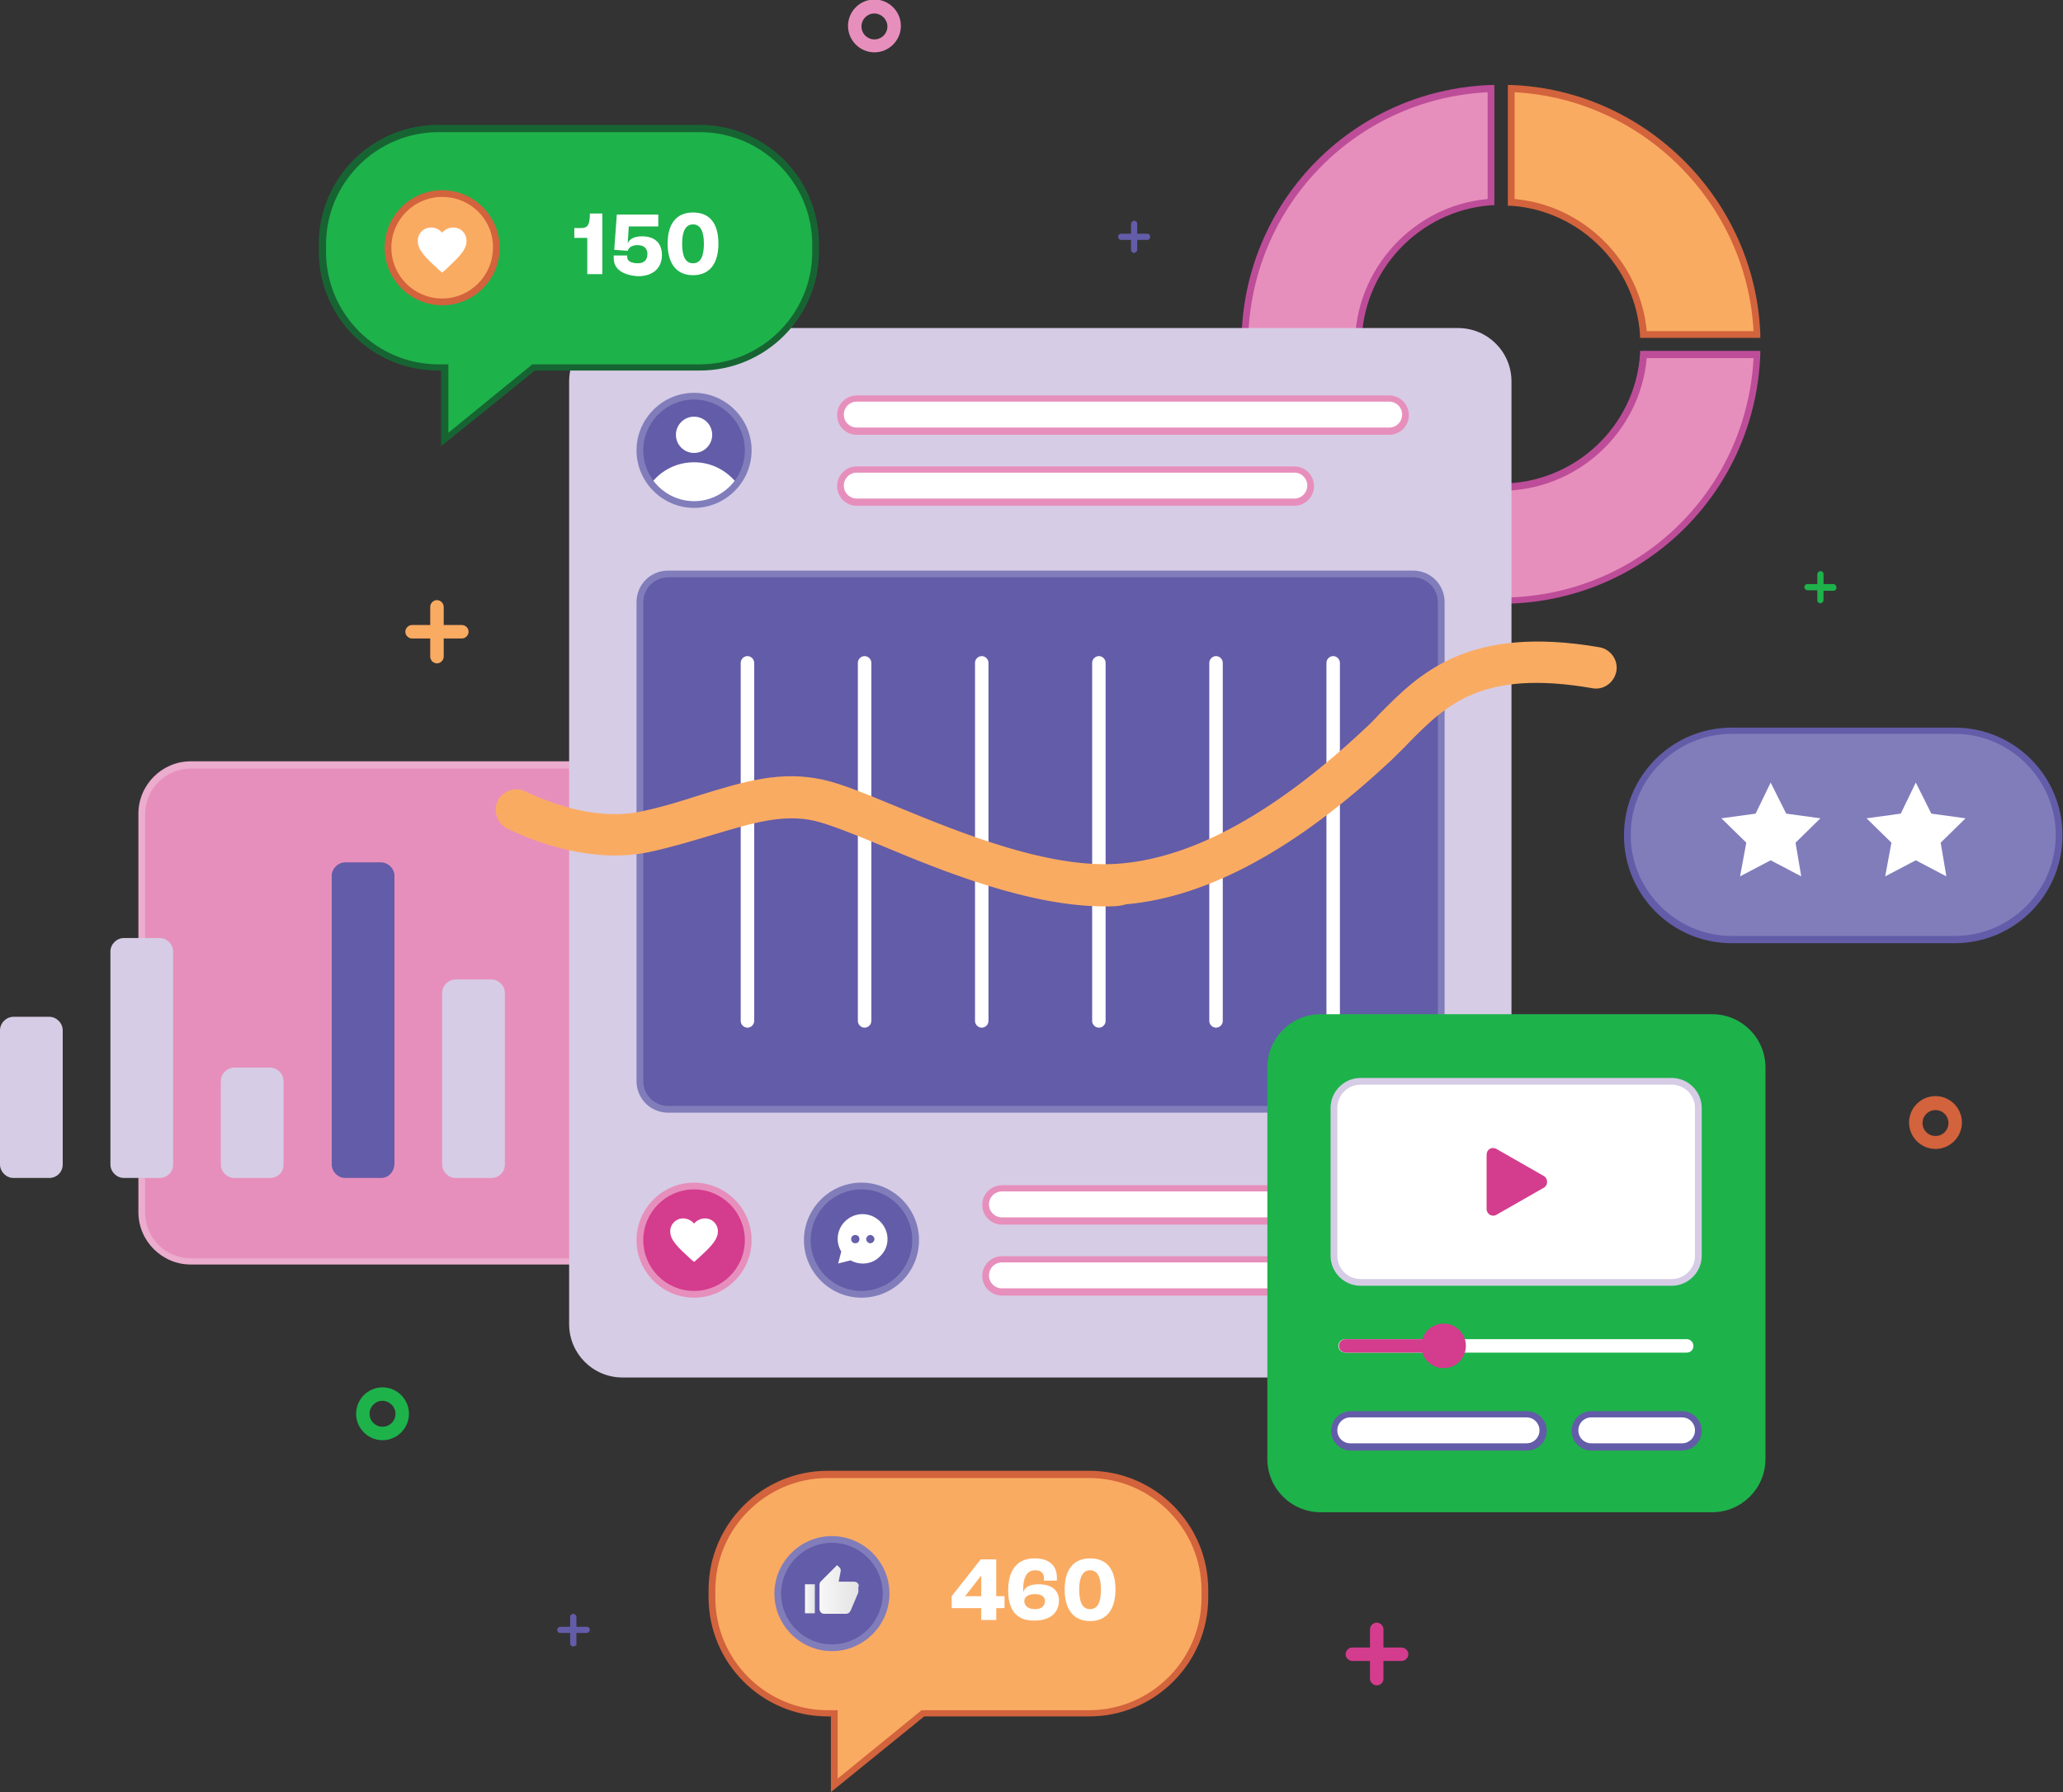 <?xml version="1.0" encoding="utf-8"?>
<!-- Generator: Adobe Illustrator 26.1.0, SVG Export Plug-In . SVG Version: 6.00 Build 0)  -->
<svg version="1.1" id="Layer_1" xmlns="http://www.w3.org/2000/svg" xmlns:xlink="http://www.w3.org/1999/xlink" x="0px" y="0px"
	 viewBox="0 0 398 345.8" style="enable-background:new 0 0 398 345.8;" xml:space="preserve">
<rect x="0" y="0" width="398" height="345.8" fill="#333333" stroke="none"/>
<style type="text/css">
	.stDM0{fill:#E78FBC;}
	.stDM1{fill:#BD4D99;}
	.stDM2{fill:#FAAB62;}
	.stDM3{fill:#D2633C;}
	.stDM4{fill:#EBACCE;}
	.stDM5{fill:#D6CCE5;}
	.stDM6{fill:#635CA8;}
	.stDM7{fill:#FFFFFF;}
	.stDM8{fill:#817DBB;}
	.stDM9{fill:url(#SVGID_1_);}
	.stDM10{fill:url(#SVGID_00000073683174163915343330000002839345638075470235_);}
	.stDM11{fill:#D43C8E;}
	.stDM12{fill:url(#SVGID_00000132780162496754981280000002078873997592896680_);}
	.stDM13{fill:url(#SVGID_00000112590617154875195840000007402989562466550430_);}
	.stDM14{fill:#1EB24B;}
	.stDM15{fill:#176433;}
</style>
<path class="stDM0" d="M317.1,68.4c-1,14.3-12.9,25.6-27.5,25.6C274.4,94,262,81.7,262,66.5c0-14.6,11.3-26.5,25.6-27.5V17.1
	c-26.4,1-47.5,22.7-47.5,49.4c0,27.3,22.1,49.4,49.4,49.4c26.6,0,48.3-21.1,49.4-47.5H317.1z"/>
<path class="stDM1" d="M289.6,116.5c-27.6,0-50.1-22.5-50.1-50.1c0-27,21.1-49,48.1-50l0.7,0v23.2l-0.6,0c-14,1-25,12.8-25,26.8
	c0,14.8,12.1,26.9,26.9,26.9c14.1,0,25.9-11,26.8-25l0-0.6h23.2l0,0.7C338.6,95.4,316.6,116.5,289.6,116.5z M287,17.8
	c-25.9,1.3-46.2,22.6-46.2,48.7c0,26.9,21.9,48.8,48.8,48.8c26.1,0,47.3-20.2,48.7-46.2h-20.6c-1.3,14.4-13.5,25.6-28.1,25.6
	c-15.6,0-28.2-12.7-28.2-28.2c0-14.5,11.2-26.8,25.6-28.1V17.8z"/>
<path class="stDM2" d="M291.5,17.1V39c13.7,1,24.6,11.9,25.5,25.5H339C338,38.8,317.3,18.1,291.5,17.1z"/>
<path class="stDM3" d="M339.6,65.2h-23.2l0-0.6c-0.9-13.3-11.6-24-24.9-24.9l-0.6,0V16.4l0.7,0c25.9,1,47,22.1,48,48L339.6,65.2z
	 M317.7,63.9h20.6c-1.3-24.7-21.4-44.8-46.1-46.1v20.6C305.6,39.6,316.4,50.4,317.7,63.9z"/>
<path class="stDM0" d="M131.9,243.4H36.8c-5.2,0-9.4-4.2-9.4-9.4v-76.9c0-5.2,4.2-9.4,9.4-9.4h95.2c5.2,0,9.4,4.2,9.4,9.4v76.9
	C141.4,239.1,137.1,243.4,131.9,243.4z"/>
<path class="stDM4" d="M131.9,244H36.8c-5.5,0-10.1-4.5-10.1-10.1v-76.9c0-5.5,4.5-10.1,10.1-10.1h95.2c5.5,0,10.1,4.5,10.1,10.1v76.9
	C142,239.5,137.5,244,131.9,244z M36.8,148.3c-4.8,0-8.8,3.9-8.8,8.8v76.9c0,4.8,3.9,8.8,8.8,8.8h95.2c4.8,0,8.8-3.9,8.8-8.8v-76.9
	c0-4.8-3.9-8.8-8.8-8.8H36.8z"/>
<path class="stDM5" d="M9.5,227.3H2.6c-1.4,0-2.6-1.2-2.6-2.6v-25.9c0-1.4,1.2-2.6,2.6-2.6h6.9c1.4,0,2.6,1.2,2.6,2.6v25.9
	C12.1,226.2,10.9,227.3,9.5,227.3z"/>
<path class="stDM5" d="M30.8,227.3h-6.9c-1.4,0-2.6-1.2-2.6-2.6v-41.1c0-1.4,1.2-2.6,2.6-2.6h6.9c1.4,0,2.6,1.2,2.6,2.6v41.1
	C33.4,226.2,32.2,227.3,30.8,227.3z"/>
<path class="stDM5" d="M52.1,227.3h-6.9c-1.4,0-2.6-1.2-2.6-2.6v-16.1c0-1.4,1.2-2.6,2.6-2.6h6.9c1.4,0,2.6,1.2,2.6,2.6v16.1
	C54.7,226.2,53.6,227.3,52.1,227.3z"/>
<path class="stDM6" d="M73.5,227.3h-6.9c-1.4,0-2.6-1.2-2.6-2.6V169c0-1.4,1.2-2.6,2.6-2.6h6.9c1.4,0,2.6,1.2,2.6,2.6v55.7
	C76,226.2,74.9,227.3,73.5,227.3z"/>
<path class="stDM5" d="M94.8,227.3h-6.9c-1.4,0-2.6-1.2-2.6-2.6v-33.1c0-1.4,1.2-2.6,2.6-2.6h6.9c1.4,0,2.6,1.2,2.6,2.6v33.1
	C97.4,226.2,96.2,227.3,94.8,227.3z"/>
<path class="stDM5" d="M281.3,265.8H120.1c-5.7,0-10.3-4.6-10.3-10.3V73.6c0-5.7,4.6-10.3,10.3-10.3h161.2c5.7,0,10.3,4.6,10.3,10.3
	v181.9C291.6,261.2,287,265.8,281.3,265.8z"/>
<path class="stDM7" d="M268,83.2H165.3c-1.8,0-3.2-1.4-3.2-3.2l0,0c0-1.8,1.4-3.2,3.2-3.2H268c1.8,0,3.2,1.4,3.2,3.2l0,0
	C271.2,81.8,269.8,83.2,268,83.2z"/>
<path class="stDM0" d="M268,83.9H165.3c-2.1,0-3.8-1.7-3.8-3.8c0-2.1,1.7-3.8,3.8-3.8H268c2.1,0,3.8,1.7,3.8,3.8
	C271.8,82.2,270.1,83.9,268,83.9z M165.3,77.5c-1.4,0-2.5,1.1-2.5,2.5s1.1,2.5,2.5,2.5H268c1.4,0,2.5-1.1,2.5-2.5s-1.1-2.5-2.5-2.5
	H165.3z"/>
<path class="stDM7" d="M249.7,97h-84.4c-1.8,0-3.2-1.4-3.2-3.2l0,0c0-1.8,1.4-3.2,3.2-3.2h84.4c1.8,0,3.2,1.4,3.2,3.2l0,0
	C252.9,95.5,251.4,97,249.7,97z"/>
<path class="stDM0" d="M249.7,97.6h-84.4c-2.1,0-3.8-1.7-3.8-3.8c0-2.1,1.7-3.8,3.8-3.8h84.4c2.1,0,3.8,1.7,3.8,3.8
	C253.5,95.9,251.8,97.6,249.7,97.6z M165.3,91.2c-1.4,0-2.5,1.1-2.5,2.5s1.1,2.5,2.5,2.5h84.4c1.4,0,2.5-1.1,2.5-2.5
	s-1.1-2.5-2.5-2.5H165.3z"/>
<path class="stDM7" d="M268,235.7h-74.7c-1.8,0-3.2-1.4-3.2-3.2l0,0c0-1.8,1.4-3.2,3.2-3.2H268c1.8,0,3.2,1.4,3.2,3.2l0,0
	C271.2,234.2,269.8,235.7,268,235.7z"/>
<path class="stDM0" d="M268,236.3h-74.7c-2.1,0-3.8-1.7-3.8-3.8c0-2.1,1.7-3.8,3.8-3.8H268c2.1,0,3.8,1.7,3.8,3.8
	C271.8,234.6,270.1,236.3,268,236.3z M193.3,229.9c-1.4,0-2.5,1.1-2.5,2.5s1.1,2.5,2.5,2.5H268c1.4,0,2.5-1.1,2.5-2.5
	s-1.1-2.5-2.5-2.5H193.3z"/>
<path class="stDM7" d="M249.7,249.4h-56.4c-1.8,0-3.2-1.4-3.2-3.2l0,0c0-1.8,1.4-3.2,3.2-3.2h56.4c1.8,0,3.2,1.4,3.2,3.2l0,0
	C252.9,247.9,251.4,249.4,249.7,249.4z"/>
<path class="stDM0" d="M249.7,250h-56.4c-2.1,0-3.8-1.7-3.8-3.8c0-2.1,1.7-3.8,3.8-3.8h56.4c2.1,0,3.8,1.7,3.8,3.8
	C253.5,248.3,251.8,250,249.7,250z M193.3,243.6c-1.4,0-2.5,1.1-2.5,2.5s1.1,2.5,2.5,2.5h56.4c1.4,0,2.5-1.1,2.5-2.5
	s-1.1-2.5-2.5-2.5H193.3z"/>
<path class="stDM6" d="M176.7,239.3c0,5.8-4.7,10.5-10.5,10.5c-5.8,0-10.5-4.7-10.5-10.5c0-5.8,4.7-10.5,10.5-10.5
	C172,228.8,176.7,233.5,176.7,239.3z"/>
<path class="stDM8" d="M166.2,250.4c-6.1,0-11.1-5-11.1-11.1s5-11.1,11.1-11.1s11.1,5,11.1,11.1S172.4,250.4,166.2,250.4z
	 M166.2,229.5c-5.4,0-9.8,4.4-9.8,9.8s4.4,9.8,9.8,9.8s9.8-4.4,9.8-9.8S171.6,229.5,166.2,229.5z"/>
<path class="stDM7" d="M169.8,235.7c-1.9-1.9-4.9-1.9-6.8,0c-1.6,1.6-1.8,4-0.7,5.8l-0.6,2.3l2.4-0.6c1.8,1,4.2,0.8,5.7-0.8
	C171.7,240.6,171.7,237.6,169.8,235.7z"/>
<linearGradient id="SVGID_1_" gradientUnits="userSpaceOnUse" x1="164.228" y1="239.088" x2="165.8" y2="239.088">
	<stop  offset="0" style="stop-color:#6C64AD"/>
	<stop  offset="1" style="stop-color:#625BA8"/>
</linearGradient>
<circle class="stDM9" cx="165" cy="239.1" r="0.8"/>
<linearGradient id="SVGID_00000002361305303556746900000003757403219606226344_" gradientUnits="userSpaceOnUse" x1="167.103" y1="239.088" x2="168.675" y2="239.088">
	<stop  offset="0" style="stop-color:#6C64AD"/>
	<stop  offset="1" style="stop-color:#625BA8"/>
</linearGradient>
<path style="fill:url(#SVGID_00000002361305303556746900000003757403219606226344_);" d="M168.7,239.1c0,0.4-0.4,0.8-0.8,0.8
	c-0.4,0-0.8-0.4-0.8-0.8s0.4-0.8,0.8-0.8C168.3,238.3,168.7,238.7,168.7,239.1z"/>
<path class="stDM6" d="M272.5,214.1H128.9c-3,0-5.5-2.4-5.5-5.5v-92.4c0-3,2.4-5.5,5.5-5.5h143.7c3,0,5.5,2.4,5.5,5.5v92.4
	C278,211.6,275.6,214.1,272.5,214.1z"/>
<path class="stDM8" d="M272.5,214.7H128.9c-3.4,0-6.1-2.7-6.1-6.1v-92.4c0-3.4,2.7-6.1,6.1-6.1h143.7c3.4,0,6.1,2.7,6.1,6.1v92.4
	C278.6,212,275.9,214.7,272.5,214.7z M128.9,111.4c-2.7,0-4.8,2.2-4.8,4.8v92.4c0,2.7,2.2,4.8,4.8,4.8h143.7c2.7,0,4.8-2.2,4.8-4.8
	v-92.4c0-2.7-2.2-4.8-4.8-4.8H128.9z"/>
<ellipse transform="matrix(0.933 -0.361 0.361 0.933 -22.338 54.172)" class="stDM6" cx="133.9" cy="86.9" rx="10.5" ry="10.5"/>
<circle class="stDM7" cx="133.9" cy="83.9" r="3.5"/>
<path class="stDM7" d="M133.9,89.2c-3.4,0-6.4,1.6-8.3,4.1c1.9,2.5,4.9,4.1,8.3,4.1c3.4,0,6.4-1.6,8.3-4.1
	C140.2,90.8,137.3,89.2,133.9,89.2z"/>
<path class="stDM8" d="M133.9,98c-6.1,0-11.1-5-11.1-11.1s5-11.1,11.1-11.1c6.1,0,11.1,5,11.1,11.1S140,98,133.9,98z M133.9,77.1
	c-5.4,0-9.8,4.4-9.8,9.8s4.4,9.8,9.8,9.8s9.8-4.4,9.8-9.8S139.3,77.1,133.9,77.1z"/>
<ellipse transform="matrix(0.933 -0.361 0.361 0.933 -77.342 64.443)" class="stDM11" cx="133.9" cy="239.3" rx="10.5" ry="10.5"/>
<path class="stDM0" d="M133.9,250.4c-6.1,0-11.1-5-11.1-11.1s5-11.1,11.1-11.1c6.1,0,11.1,5,11.1,11.1S140,250.4,133.9,250.4z
	 M133.9,229.5c-5.4,0-9.8,4.4-9.8,9.8s4.4,9.8,9.8,9.8s9.8-4.4,9.8-9.8S139.3,229.5,133.9,229.5z"/>
<path class="stDM7" d="M133.9,243.5l-0.7-0.6c-2.4-2.2-3.9-3.6-3.9-5.3c0-1.4,1.1-2.5,2.5-2.5c0.8,0,1.6,0.4,2.1,1
	c0.5-0.6,1.3-1,2.1-1c1.4,0,2.5,1.1,2.5,2.5c0,1.7-1.6,3.2-3.9,5.3L133.9,243.5z M133.9,243.5"/>
<path class="stDM7" d="M144.2,198.3c-0.7,0-1.3-0.6-1.3-1.3v-69.1c0-0.7,0.6-1.3,1.3-1.3s1.3,0.6,1.3,1.3V197
	C145.5,197.7,144.9,198.3,144.2,198.3z"/>
<path class="stDM7" d="M166.8,198.3c-0.7,0-1.3-0.6-1.3-1.3v-69.1c0-0.7,0.6-1.3,1.3-1.3s1.3,0.6,1.3,1.3V197
	C168.1,197.7,167.5,198.3,166.8,198.3z"/>
<path class="stDM7" d="M189.4,198.3c-0.7,0-1.3-0.6-1.3-1.3v-69.1c0-0.7,0.6-1.3,1.3-1.3s1.3,0.6,1.3,1.3V197
	C190.7,197.7,190.1,198.3,189.4,198.3z"/>
<path class="stDM7" d="M212,198.3c-0.7,0-1.3-0.6-1.3-1.3v-69.1c0-0.7,0.6-1.3,1.3-1.3s1.3,0.6,1.3,1.3V197
	C213.3,197.7,212.7,198.3,212,198.3z"/>
<path class="stDM7" d="M234.6,198.3c-0.7,0-1.3-0.6-1.3-1.3v-69.1c0-0.7,0.6-1.3,1.3-1.3s1.3,0.6,1.3,1.3V197
	C235.9,197.7,235.3,198.3,234.6,198.3z"/>
<path class="stDM7" d="M257.2,198.3c-0.7,0-1.3-0.6-1.3-1.3v-69.1c0-0.7,0.6-1.3,1.3-1.3s1.3,0.6,1.3,1.3V197
	C258.5,197.7,258,198.3,257.2,198.3z"/>
<path class="stDM2" d="M210.1,284.5h-50.4c-12.3,0-22.3,10-22.3,22.3v1.4c0,12.3,10,22.3,22.3,22.3h1.2v13.9l17.1-13.9h32.1
	c12.3,0,22.3-10,22.3-22.3v-1.4C232.4,294.5,222.4,284.5,210.1,284.5z"/>
<path class="stDM3" d="M160.3,345.8v-14.6h-0.6c-12.7,0-23-10.3-23-23v-1.4c0-12.7,10.3-23,23-23h50.4c12.7,0,23,10.3,23,23v1.4
	c0,12.7-10.3,23-23,23h-31.8L160.3,345.8z M159.7,285.2c-11.9,0-21.7,9.7-21.7,21.7v1.4c0,11.9,9.7,21.7,21.7,21.7h1.9v13.2
	l16.2-13.2h32.3c11.9,0,21.7-9.7,21.7-21.7v-1.4c0-11.9-9.7-21.7-21.7-21.7H159.7z"/>
<circle class="stDM6" cx="160.5" cy="307.5" r="10.5"/>
<path class="stDM8" d="M160.5,318.6c-6.1,0-11.1-5-11.1-11.1s5-11.1,11.1-11.1s11.1,5,11.1,11.1S166.6,318.6,160.5,318.6z
	 M160.5,297.7c-5.4,0-9.8,4.4-9.8,9.8s4.4,9.8,9.8,9.8s9.8-4.4,9.8-9.8S165.9,297.7,160.5,297.7z"/>
<path class="stDM7" d="M189.3,310.3h-5.7V308l5.6-7.1h3v7.1h1.6v2.3h-1.6v2.3h-2.9V310.3z M189.3,308.1V304h0l-3.1,4v0H189.3z"/>
<path class="stDM7" d="M194.5,306.9c0-3.9,1.7-6.2,5.1-6.2c2.8,0,4.3,1.4,4.3,3.7c0,0.2,0,0.5,0,0.6h-2.5c0-0.2,0-0.4,0-0.5
	c0-1-0.6-1.5-1.7-1.5c-1.6,0-2.3,1.4-2.3,3.6v0.7h0c0.2-1,1.2-1.6,3-1.6c2.5,0,3.9,1.2,3.9,3.1c0,2.4-1.7,3.9-4.7,3.9
	C196.1,312.8,194.5,310.6,194.5,306.9z M201.6,308.9c0-0.8-0.7-1.3-1.9-1.3c-1.3,0-2.1,0.5-2.1,1.4c0.1,1,0.9,1.5,2.1,1.5
	C200.9,310.5,201.6,309.9,201.6,308.9z"/>
<path class="stDM7" d="M205.4,306.7c0-3.7,1.6-6,4.9-6c3.3,0,4.9,2.2,4.9,6c0,3.6-1.5,6.1-4.9,6.1
	C206.9,312.8,205.4,310.3,205.4,306.7z M212.4,306.7c0-2.4-0.7-3.7-2.1-3.7c-1.4,0-2.1,1.3-2.1,3.7c0,2.4,0.6,3.8,2.1,3.8
	C211.8,310.5,212.4,309.1,212.4,306.7z"/>
<linearGradient id="SVGID_00000156556128961669015980000014753951733373774755_" gradientUnits="userSpaceOnUse" x1="155.319" y1="308.487" x2="157.199" y2="308.487">
	<stop  offset="0" style="stop-color:#F7F7F7"/>
	<stop  offset="1" style="stop-color:#E3E3E3"/>
</linearGradient>
<rect x="155.3" y="305.7" style="fill:url(#SVGID_00000156556128961669015980000014753951733373774755_);" width="1.9" height="5.6"/>
<linearGradient id="SVGID_00000129883922895009627460000012605073339492326319_" gradientUnits="userSpaceOnUse" x1="158.14" y1="306.606" x2="165.662" y2="306.606">
	<stop  offset="0" style="stop-color:#F7F7F7"/>
	<stop  offset="1" style="stop-color:#E3E3E3"/>
</linearGradient>
<path style="fill:url(#SVGID_00000129883922895009627460000012605073339492326319_);" d="M165.7,306.1c0-0.5-0.4-0.9-0.9-0.9h-3
	l0.4-2.1c0,0,0-0.1,0-0.1c0-0.2-0.1-0.4-0.2-0.5l-0.5-0.5l-3.1,3.1c-0.2,0.2-0.3,0.4-0.3,0.7v4.7c0,0.5,0.4,0.9,0.9,0.9h4.2
	c0.4,0,0.7-0.2,0.9-0.6l1.4-3.3c0-0.1,0.1-0.2,0.1-0.3V306.1L165.7,306.1L165.7,306.1z"/>
<path class="stDM8" d="M377.1,141h-43c-11.1,0-20.2,9-20.2,20.2l0,0c0,11.1,9,20.2,20.2,20.2h43c11.1,0,20.2-9,20.2-20.2l0,0
	C397.3,150,388.3,141,377.1,141z"/>
<path class="stDM6" d="M377.1,182h-43c-11.5,0-20.8-9.3-20.8-20.8s9.3-20.8,20.8-20.8h43c11.5,0,20.8,9.3,20.8,20.8
	S388.6,182,377.1,182z M334.1,141.6c-10.8,0-19.5,8.8-19.5,19.5s8.8,19.5,19.5,19.5h43c10.8,0,19.5-8.8,19.5-19.5
	s-8.8-19.5-19.5-19.5H334.1z"/>
<polygon class="stDM7" points="341.6,151 344.6,157 351.2,157.9 346.4,162.6 347.5,169.1 341.6,166 335.7,169.1 336.9,162.6 
	332.1,157.9 338.7,157 "/>
<polygon class="stDM7" points="369.6,151 372.6,157 379.2,157.9 374.4,162.6 375.5,169.1 369.6,166 363.7,169.1 364.9,162.6 
	360.1,157.9 366.7,157 "/>
<path class="stDM14" d="M330.3,291.8h-75.5c-5.7,0-10.3-4.6-10.3-10.3V206c0-5.7,4.6-10.3,10.3-10.3h75.5c5.7,0,10.3,4.6,10.3,10.3
	v75.5C340.6,287.2,336,291.8,330.3,291.8z"/>
<path class="stDM7" d="M294.6,279.2h-34c-1.8,0-3.2-1.4-3.2-3.2l0,0c0-1.8,1.4-3.2,3.2-3.2h34c1.8,0,3.2,1.4,3.2,3.2l0,0
	C297.7,277.8,296.3,279.2,294.6,279.2z"/>
<path class="stDM6" d="M294.6,279.9h-34c-2.1,0-3.8-1.7-3.8-3.8s1.7-3.8,3.8-3.8h34c2.1,0,3.8,1.7,3.8,3.8S296.7,279.9,294.6,279.9z
	 M260.5,273.5c-1.4,0-2.5,1.1-2.5,2.5s1.1,2.5,2.5,2.5h34c1.4,0,2.5-1.1,2.5-2.5s-1.1-2.5-2.5-2.5H260.5z"/>
<path class="stDM7" d="M324.5,279.2H307c-1.8,0-3.2-1.4-3.2-3.2l0,0c0-1.8,1.4-3.2,3.2-3.2h17.5c1.8,0,3.2,1.4,3.2,3.2l0,0
	C327.7,277.8,326.2,279.2,324.5,279.2z"/>
<path class="stDM6" d="M324.5,279.9H307c-2.1,0-3.8-1.7-3.8-3.8s1.7-3.8,3.8-3.8h17.5c2.1,0,3.8,1.7,3.8,3.8S326.6,279.9,324.5,279.9z
	 M307,273.5c-1.4,0-2.5,1.1-2.5,2.5s1.1,2.5,2.5,2.5h17.5c1.4,0,2.5-1.1,2.5-2.5s-1.1-2.5-2.5-2.5H307z"/>
<path class="stDM7" d="M322.5,247.5h-60c-2.9,0-5.2-2.3-5.2-5.2v-28.5c0-2.9,2.3-5.2,5.2-5.2h60c2.9,0,5.2,2.3,5.2,5.2v28.5
	C327.7,245.2,325.4,247.5,322.5,247.5z"/>
<path class="stDM5" d="M322.5,248.1h-60c-3.2,0-5.8-2.6-5.8-5.8v-28.5c0-3.2,2.6-5.8,5.8-5.8h60c3.2,0,5.8,2.6,5.8,5.8v28.5
	C328.3,245.5,325.7,248.1,322.5,248.1z M262.5,209.3c-2.5,0-4.5,2-4.5,4.5v28.5c0,2.5,2,4.5,4.5,4.5h60c2.5,0,4.5-2,4.5-4.5v-28.5
	c0-2.5-2-4.5-4.5-4.5H262.5z"/>
<path class="stDM11" d="M297.8,226.9l-9.1-5.2c-0.9-0.5-1.9,0.1-1.9,1.1v10.5c0,1,1.1,1.6,1.9,1.1l9.1-5.2
	C298.7,228.7,298.7,227.4,297.8,226.9z"/>
<path class="stDM7" d="M325.4,261h-65.9c-0.7,0-1.3-0.6-1.3-1.3s0.6-1.3,1.3-1.3h65.9c0.7,0,1.3,0.6,1.3,1.3S326.2,261,325.4,261z"/>
<path class="stDM11" d="M280.3,261h-20.7c-0.7,0-1.3-0.6-1.3-1.3s0.6-1.3,1.3-1.3h20.7c0.7,0,1.3,0.6,1.3,1.3S281,261,280.3,261z"/>
<circle class="stDM11" cx="278.5" cy="259.7" r="4.3"/>
<path class="stDM14" d="M135,24.8H84.6c-12.3,0-22.3,10-22.3,22.3v1.4c0,12.3,10,22.3,22.3,22.3h1.2v13.9l17.1-13.9H135
	c12.3,0,22.3-10,22.3-22.3v-1.4C157.3,34.8,147.3,24.8,135,24.8z"/>
<path class="stDM15" d="M85.1,86.1V71.5h-0.6c-12.7,0-23-10.3-23-23v-1.4c0-12.7,10.3-23,23-23H135c12.7,0,23,10.3,23,23v1.4
	c0,12.7-10.3,23-23,23h-31.8L85.1,86.1z M84.6,25.5c-11.9,0-21.7,9.7-21.7,21.7v1.4c0,11.9,9.7,21.7,21.7,21.7h1.9v13.2l16.2-13.2
	H135c11.9,0,21.7-9.7,21.7-21.7v-1.4c0-11.9-9.7-21.7-21.7-21.7H84.6z"/>
<path class="stDM2" d="M95.8,47.8c0,5.8-4.7,10.5-10.5,10.5s-10.5-4.7-10.5-10.5c0-5.8,4.7-10.5,10.5-10.5S95.8,42,95.8,47.8z"/>
<path class="stDM3" d="M85.3,58.9c-6.1,0-11.1-5-11.1-11.1s5-11.1,11.1-11.1s11.1,5,11.1,11.1S91.5,58.9,85.3,58.9z M85.3,38
	c-5.4,0-9.8,4.4-9.8,9.8c0,5.4,4.4,9.8,9.8,9.8s9.8-4.4,9.8-9.8C95.2,42.4,90.8,38,85.3,38z"/>
<path class="stDM7" d="M85.3,52.6l-0.7-0.6c-2.4-2.2-4-3.7-4-5.5c0-1.5,1.1-2.6,2.6-2.6c0.8,0,1.6,0.4,2.1,1c0.5-0.6,1.3-1,2.1-1
	c1.5,0,2.6,1.1,2.6,2.6c0,1.8-1.6,3.2-4,5.5L85.3,52.6z M85.3,52.6"/>
<path class="stDM7" d="M113.3,45.9h-2.5V44l1.4,0c1.2,0,1.6-0.7,1.6-2.8h2.4v11.7h-2.9V45.9z"/>
<path class="stDM7" d="M118.4,49.8c0-0.2,0-0.4,0-0.5h2.6c0,0.1,0,0.2,0,0.3c0,0.8,0.8,1.2,2.1,1.2c1.2,0,1.8-0.7,1.8-1.8
	c0-1.1-0.7-1.7-1.9-1.7c-1,0-1.7,0.4-1.9,1.1l-2.6-0.2l0.5-6.8h8v2.3h-5.7l-0.2,3.3l0,0c0.3-0.9,1.3-1.4,2.8-1.4
	c2.5,0,3.8,1.4,3.8,3.6c0,2.6-1.8,4.1-4.6,4.1C120.1,53.1,118.4,51.9,118.4,49.8z"/>
<path class="stDM7" d="M128.8,47c0-3.7,1.6-6,4.9-6c3.3,0,4.9,2.2,4.9,6c0,3.6-1.5,6.1-4.9,6.1C130.3,53.1,128.8,50.6,128.8,47z
	 M135.8,47c0-2.4-0.7-3.7-2.1-3.7c-1.4,0-2.1,1.3-2.1,3.7c0,2.4,0.6,3.8,2.1,3.8C135.2,50.8,135.8,49.4,135.8,47z"/>
<path class="stDM6" d="M221.3,45.1h-1.9v-1.9c0-0.4-0.3-0.6-0.6-0.6s-0.6,0.3-0.6,0.6v1.9h-1.9c-0.4,0-0.6,0.3-0.6,0.6
	s0.3,0.6,0.6,0.6h1.9v1.9c0,0.4,0.3,0.6,0.6,0.6s0.6-0.3,0.6-0.6v-1.9h1.9c0.4,0,0.6-0.3,0.6-0.6S221.7,45.1,221.3,45.1z"/>
<path class="stDM6" d="M110.6,317.7c-0.4,0-0.6-0.3-0.6-0.6v-5.1c0-0.4,0.3-0.6,0.6-0.6s0.6,0.3,0.6,0.6v5.1
	C111.3,317.4,111,317.7,110.6,317.7z"/>
<path class="stDM6" d="M113.2,315.1h-5.1c-0.4,0-0.6-0.3-0.6-0.6s0.3-0.6,0.6-0.6h5.1c0.4,0,0.6,0.3,0.6,0.6S113.5,315.1,113.2,315.1z
	"/>
<path class="stDM2" d="M89.1,120.6h-3.5v-3.5c0-0.7-0.6-1.3-1.3-1.3s-1.3,0.6-1.3,1.3v3.5h-3.5c-0.7,0-1.3,0.6-1.3,1.3
	s0.6,1.3,1.3,1.3h3.5v3.5c0,0.7,0.6,1.3,1.3,1.3s1.3-0.6,1.3-1.3v-3.5h3.5c0.7,0,1.3-0.6,1.3-1.3S89.8,120.6,89.1,120.6z"/>
<path class="stDM11" d="M265.6,325.2c-0.7,0-1.3-0.6-1.3-1.3v-9.5c0-0.7,0.6-1.3,1.3-1.3s1.3,0.6,1.3,1.3v9.5
	C266.9,324.7,266.3,325.2,265.6,325.2z"/>
<path class="stDM11" d="M270.4,320.5h-9.5c-0.7,0-1.3-0.6-1.3-1.3s0.6-1.3,1.3-1.3h9.5c0.7,0,1.3,0.6,1.3,1.3S271.1,320.5,270.4,320.5
	z"/>
<path class="stDM14" d="M353.7,112.7h-1.9v-1.9c0-0.4-0.3-0.6-0.6-0.6s-0.6,0.3-0.6,0.6v1.9h-1.9c-0.4,0-0.6,0.3-0.6,0.6
	s0.3,0.6,0.6,0.6h1.9v1.9c0,0.4,0.3,0.6,0.6,0.6s0.6-0.3,0.6-0.6V114h1.9c0.4,0,0.6-0.3,0.6-0.6S354.1,112.7,353.7,112.7z"/>
<path class="stDM0" d="M168.7,10.1c-2.8,0-5.1-2.3-5.1-5.1s2.3-5.1,5.1-5.1s5.1,2.3,5.1,5.1S171.5,10.1,168.7,10.1z M168.7,2.6
	c-1.4,0-2.5,1.1-2.5,2.5s1.1,2.5,2.5,2.5s2.5-1.1,2.5-2.5S170,2.6,168.7,2.6z"/>
<path class="stDM3" d="M373.4,221.7c-2.8,0-5.1-2.3-5.1-5.1s2.3-5.1,5.1-5.1s5.1,2.3,5.1,5.1S376.2,221.7,373.4,221.7z M373.4,214.2
	c-1.4,0-2.5,1.1-2.5,2.5s1.1,2.5,2.5,2.5s2.5-1.1,2.5-2.5S374.8,214.2,373.4,214.2z"/>
<path class="stDM14" d="M73.8,277.9c-2.8,0-5.1-2.3-5.1-5.1s2.3-5.1,5.1-5.1s5.1,2.3,5.1,5.1S76.6,277.9,73.8,277.9z M73.8,270.3
	c-1.4,0-2.5,1.1-2.5,2.5s1.1,2.5,2.5,2.5s2.5-1.1,2.5-2.5S75.1,270.3,73.8,270.3z"/>
<path class="stDM2" d="M213.2,174.9c-14.6,0-31.1-6.7-43.3-11.8c-5.3-2.2-9.8-4-12.7-4.7c-6.1-1.4-12,0.4-19.4,2.6
	c-3.7,1.1-7.9,2.4-12.5,3.4c-10.9,2.3-21.8-1.8-27.4-4.5c-2.1-1-2.9-3.7-1.7-5.7l0,0c1.1-1.7,3.3-2.4,5.1-1.5
	c4.6,2.2,13.7,5.7,22.3,3.9c4.3-0.9,8.1-2.1,11.8-3.3c8.2-2.5,15.3-4.7,23.6-2.8c3.5,0.8,8.1,2.7,13.9,5.1c12.6,5.2,30,12.3,43.6,11
	c14.1-1.3,29.7-10,46.6-25.8c1-0.9,2-1.9,3-3c7.6-7.7,17-17.3,42.5-12.9c2.2,0.4,3.7,2.6,3.2,4.8l0,0c-0.5,2.1-2.5,3.5-4.6,3.1
	c-21.3-3.7-28.2,3.2-35.5,10.6c-1,1.1-2.1,2.1-3.2,3.2c-18.2,17.1-35.4,26.5-51.3,27.9C216,174.9,214.6,174.9,213.2,174.9z"/>
</svg>
